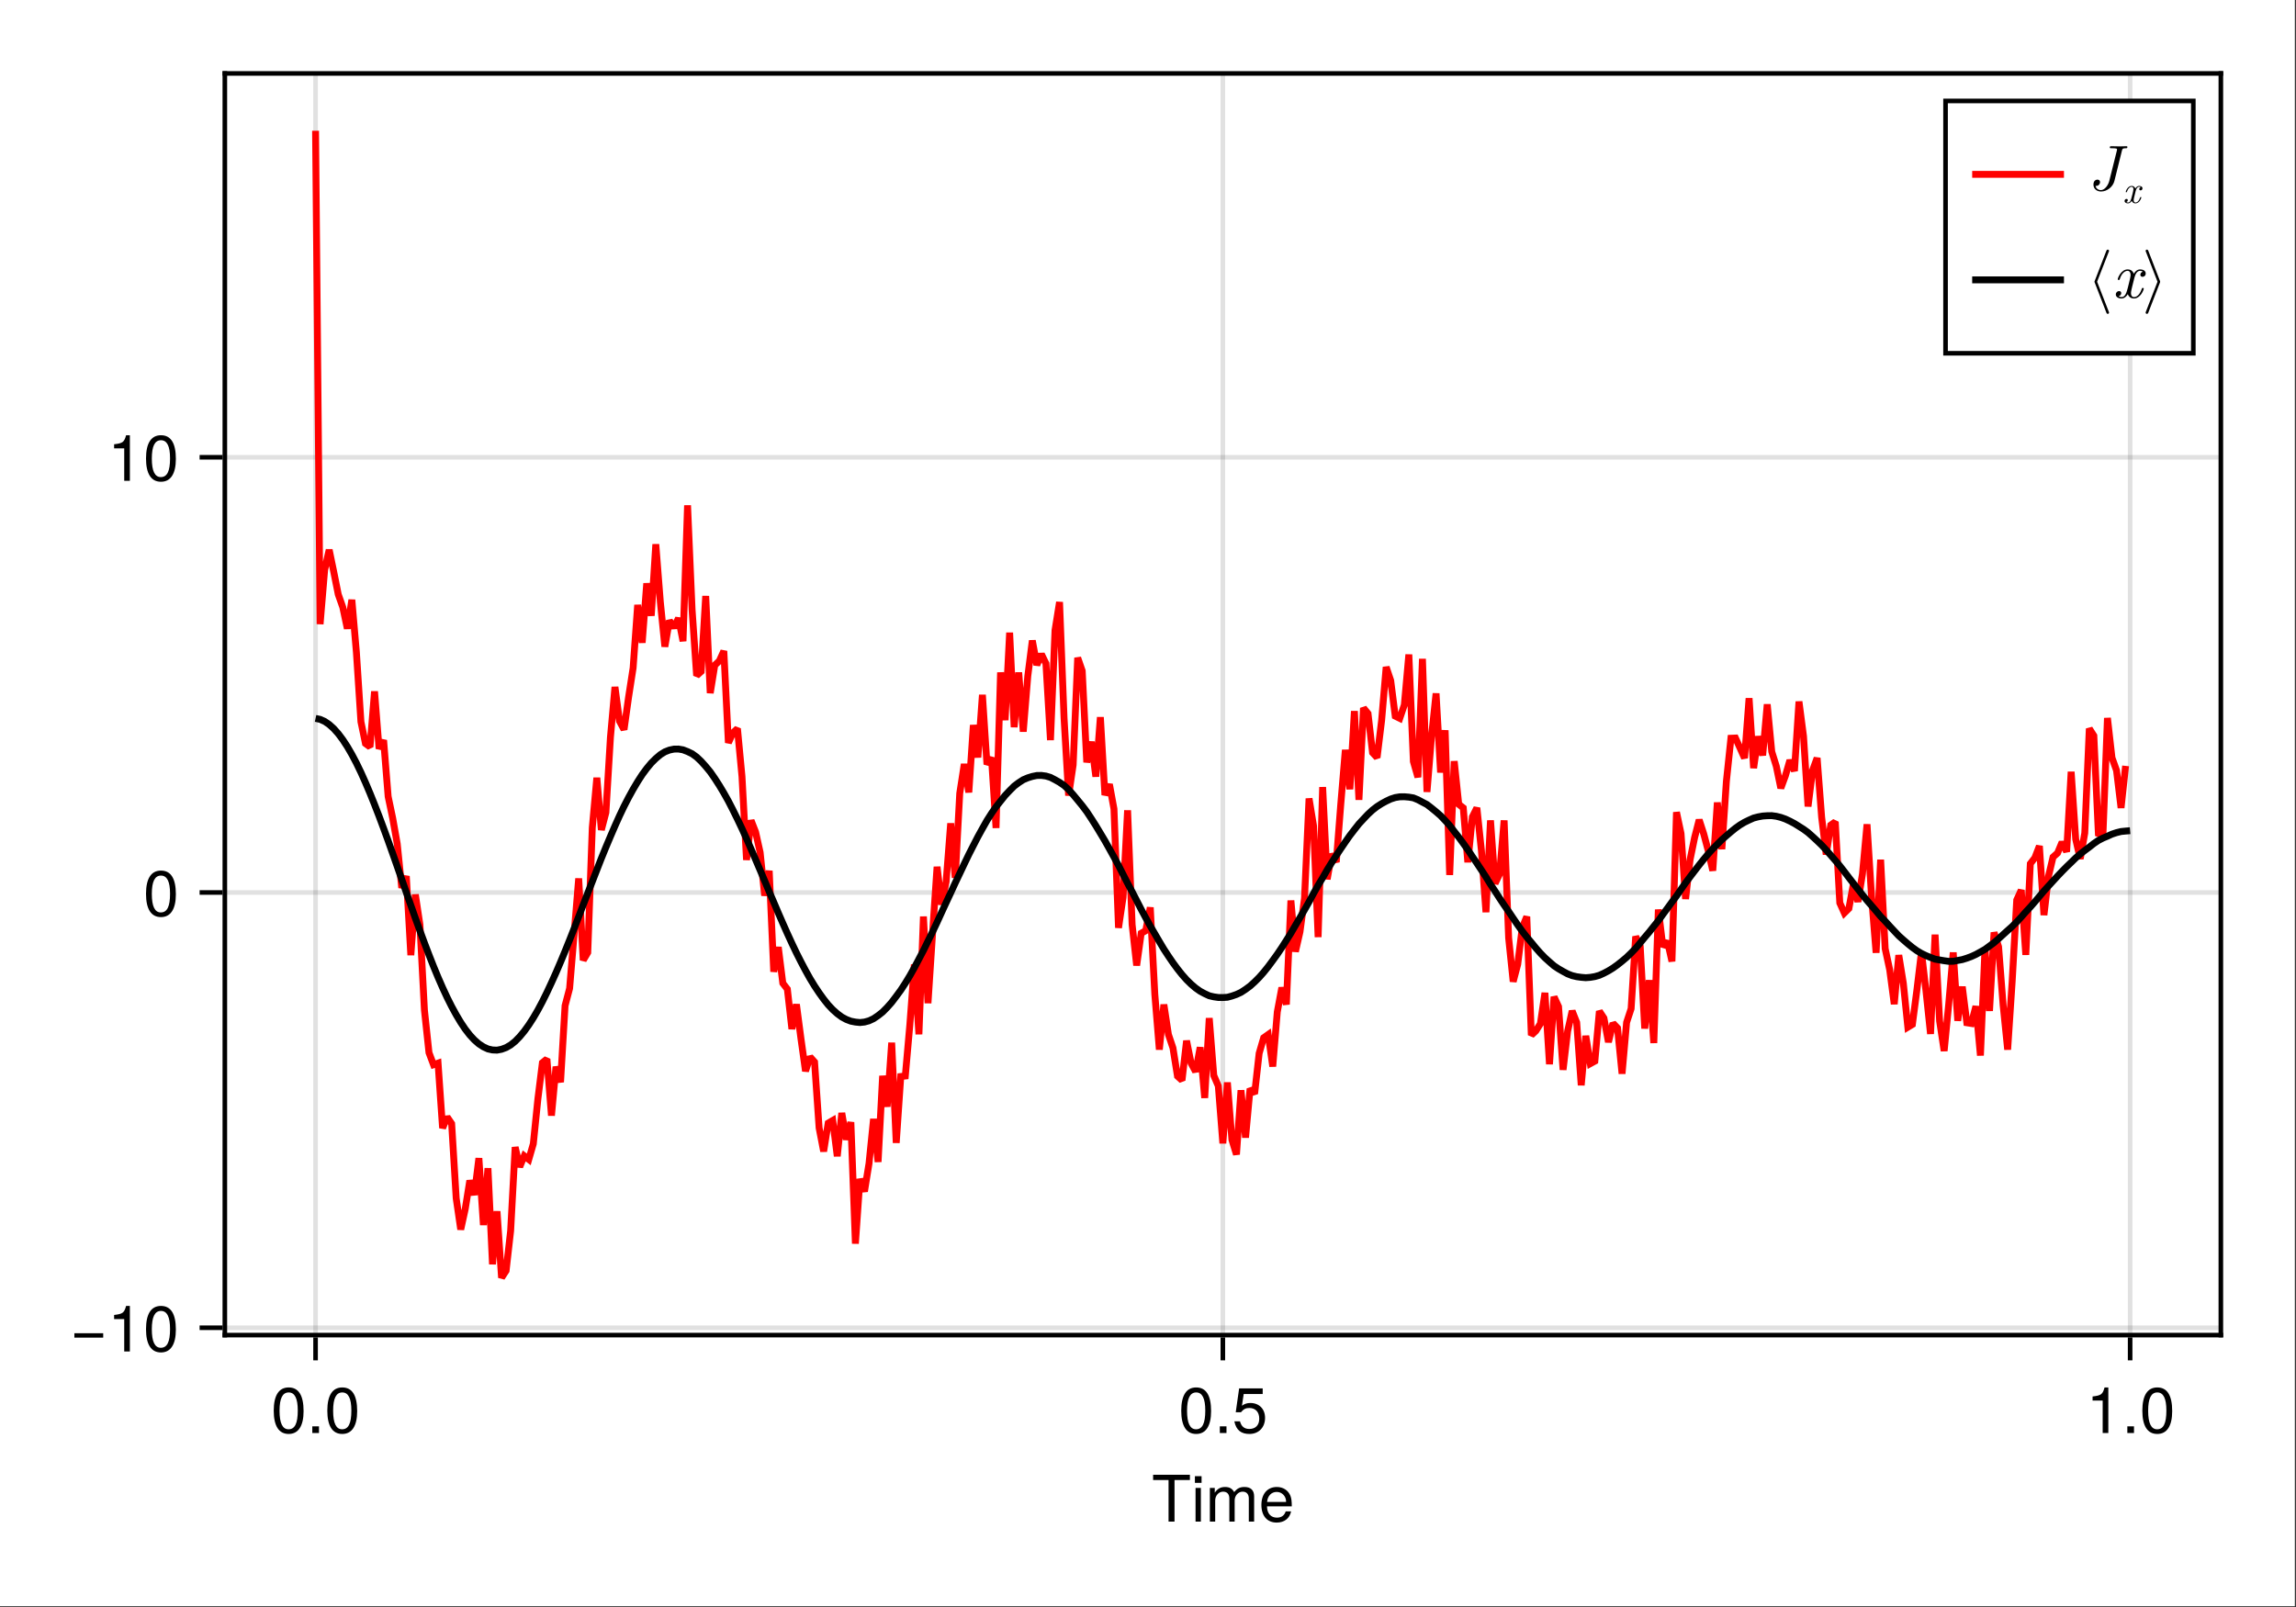 <?xml version="1.0" encoding="UTF-8"?>
<svg xmlns="http://www.w3.org/2000/svg" xmlns:xlink="http://www.w3.org/1999/xlink" width="667" height="467" viewBox="0 0 667 467">
<rect x="0" y="0" width="667" height="467" fill="#333333" stroke="none"/>
<defs>
<g>
<g id="glyph-0-0-d8d5d5e0">
<path d="M 11.078 -12.078 C 11.078 -12.078 6.609 -12.078 6.609 -12.078 C 6.609 -12.078 6.609 0 6.609 0 C 6.609 0 4.875 0 4.875 0 C 4.875 0 4.875 -12.078 4.875 -12.078 C 4.875 -12.078 0.391 -12.078 0.391 -12.078 C 0.391 -12.078 0.391 -13.609 0.391 -13.609 C 0.391 -13.609 11.078 -13.609 11.078 -13.609 C 11.078 -13.609 11.078 -12.078 11.078 -12.078 Z M 11.078 -12.078 "/>
</g>
<g id="glyph-1-0-d8d5d5e0">
<path d="M 2.859 0 C 2.859 0 1.312 0 1.312 0 C 1.312 0 1.312 -9.781 1.312 -9.781 C 1.312 -9.781 2.859 -9.781 2.859 -9.781 C 2.859 -9.781 2.859 0 2.859 0 Z M 3.062 -11.266 C 3.062 -11.266 1.125 -11.266 1.125 -11.266 C 1.125 -11.266 1.125 -13.203 1.125 -13.203 C 1.125 -13.203 3.062 -13.203 3.062 -13.203 C 3.062 -13.203 3.062 -11.266 3.062 -11.266 Z M 3.062 -11.266 "/>
</g>
<g id="glyph-1-1-d8d5d5e0">
<path d="M 14.188 0 C 14.188 0 12.641 0 12.641 0 C 12.641 0 12.641 -6.734 12.641 -6.734 C 12.641 -7.969 11.984 -8.703 10.844 -8.703 C 9.578 -8.703 8.531 -7.562 8.531 -6.141 C 8.531 -6.141 8.531 0 8.531 0 C 8.531 0 6.984 0 6.984 0 C 6.984 0 6.984 -6.734 6.984 -6.734 C 6.984 -7.984 6.328 -8.703 5.172 -8.703 C 3.906 -8.703 2.875 -7.562 2.875 -6.141 C 2.875 -6.141 2.875 0 2.875 0 C 2.875 0 1.328 0 1.328 0 C 1.328 0 1.328 -9.781 1.328 -9.781 C 1.328 -9.781 2.75 -9.781 2.75 -9.781 C 2.75 -9.781 2.75 -8.406 2.75 -8.406 C 3.578 -9.578 4.438 -10.062 5.75 -10.062 C 7.016 -10.062 7.812 -9.609 8.391 -8.578 C 9.297 -9.672 10.078 -10.062 11.391 -10.062 C 13.219 -10.062 14.188 -9.094 14.188 -7.344 C 14.188 -7.344 14.188 0 14.188 0 Z M 14.188 0 "/>
</g>
<g id="glyph-1-2-d8d5d5e0">
<path d="M 9.578 -4.438 C 9.578 -4.438 2.375 -4.438 2.375 -4.438 C 2.406 -2.203 3.625 -1.156 5.25 -1.156 C 6.5 -1.156 7.375 -1.688 7.812 -2.969 C 7.812 -2.969 9.375 -2.969 9.375 -2.969 C 8.984 -0.984 7.438 0.281 5.188 0.281 C 2.453 0.281 0.75 -1.625 0.75 -4.844 C 0.75 -8.047 2.5 -10.062 5.234 -10.062 C 7.062 -10.062 8.547 -9.094 9.188 -7.484 C 9.469 -6.766 9.578 -5.859 9.578 -4.438 Z M 7.922 -5.828 C 7.922 -7.359 6.734 -8.625 5.203 -8.625 C 3.641 -8.625 2.547 -7.453 2.406 -5.719 C 2.406 -5.719 7.891 -5.719 7.891 -5.719 C 7.922 -5.75 7.922 -5.828 7.922 -5.828 Z M 7.922 -5.828 "/>
</g>
<g id="glyph-2-0-d8d5d5e0">
<path d="M 9.469 -6.359 C 9.469 -2.016 7.938 0.281 5.141 0.281 C 2.297 0.281 0.797 -2.016 0.797 -6.484 C 0.797 -10.922 2.281 -13.234 5.141 -13.234 C 8.016 -13.234 9.469 -10.953 9.469 -6.359 Z M 7.781 -6.516 C 7.781 -10.062 6.906 -11.781 5.141 -11.781 C 3.359 -11.781 2.484 -10.078 2.484 -6.453 C 2.484 -2.844 3.359 -1.078 5.094 -1.078 C 6.922 -1.078 7.781 -2.766 7.781 -6.516 Z M 7.781 -6.516 "/>
</g>
<g id="glyph-3-0-d8d5d5e0">
<path d="M 3.562 0 C 3.562 0 1.625 0 1.625 0 C 1.625 0 1.625 -1.938 1.625 -1.938 C 1.625 -1.938 3.562 -1.938 3.562 -1.938 C 3.562 -1.938 3.562 0 3.562 0 Z M 3.562 0 "/>
</g>
<g id="glyph-4-0-d8d5d5e0">
<path d="M 9.469 -6.359 C 9.469 -2.016 7.938 0.281 5.141 0.281 C 2.297 0.281 0.797 -2.016 0.797 -6.484 C 0.797 -10.922 2.281 -13.234 5.141 -13.234 C 8.016 -13.234 9.469 -10.953 9.469 -6.359 Z M 7.781 -6.516 C 7.781 -10.062 6.906 -11.781 5.141 -11.781 C 3.359 -11.781 2.484 -10.078 2.484 -6.453 C 2.484 -2.844 3.359 -1.078 5.094 -1.078 C 6.922 -1.078 7.781 -2.766 7.781 -6.516 Z M 7.781 -6.516 "/>
</g>
<g id="glyph-4-1-d8d5d5e0">
<path d="M 3.562 0 C 3.562 0 1.625 0 1.625 0 C 1.625 0 1.625 -1.938 1.625 -1.938 C 1.625 -1.938 3.562 -1.938 3.562 -1.938 C 3.562 -1.938 3.562 0 3.562 0 Z M 3.562 0 "/>
</g>
<g id="glyph-4-2-d8d5d5e0">
<path d="M 9.578 -4.391 C 9.578 -1.594 7.719 0.281 5.047 0.281 C 2.688 0.281 1.188 -0.766 0.656 -3.391 C 0.656 -3.391 2.297 -3.391 2.297 -3.391 C 2.688 -1.906 3.562 -1.172 5 -1.172 C 6.797 -1.172 7.891 -2.266 7.891 -4.156 C 7.891 -6.125 6.781 -7.266 5 -7.266 C 3.984 -7.266 3.344 -6.953 2.578 -6.031 C 2.578 -6.031 1.062 -6.031 1.062 -6.031 C 1.062 -6.031 2.047 -12.953 2.047 -12.953 C 2.047 -12.953 8.891 -12.953 8.891 -12.953 C 8.891 -12.953 8.891 -11.328 8.891 -11.328 C 8.891 -11.328 3.375 -11.328 3.375 -11.328 C 3.375 -11.328 2.859 -7.922 2.859 -7.922 C 3.625 -8.484 4.375 -8.719 5.297 -8.719 C 7.844 -8.719 9.578 -7 9.578 -4.391 Z M 9.578 -4.391 "/>
</g>
<g id="glyph-4-3-d8d5d5e0">
<path d="M 6.484 0 C 6.484 0 4.844 0 4.844 0 C 4.844 0 4.844 -9.422 4.844 -9.422 C 4.844 -9.422 1.906 -9.422 1.906 -9.422 C 1.906 -9.422 1.906 -10.609 1.906 -10.609 C 4.438 -10.922 4.812 -11.203 5.391 -13.234 C 5.391 -13.234 6.484 -13.234 6.484 -13.234 C 6.484 -13.234 6.484 0 6.484 0 Z M 6.484 0 "/>
</g>
<g id="glyph-5-0-d8d5d5e0">
<path d="M 9.641 -4.031 C 9.641 -4.031 1.266 -4.031 1.266 -4.031 C 1.266 -4.031 1.266 -5.297 1.266 -5.297 C 1.266 -5.297 9.641 -5.297 9.641 -5.297 C 9.641 -5.297 9.641 -4.031 9.641 -4.031 Z M 9.641 -4.031 "/>
</g>
<g id="glyph-5-1-d8d5d5e0">
<path d="M 9.469 -6.359 C 9.469 -2.016 7.938 0.281 5.141 0.281 C 2.297 0.281 0.797 -2.016 0.797 -6.484 C 0.797 -10.922 2.281 -13.234 5.141 -13.234 C 8.016 -13.234 9.469 -10.953 9.469 -6.359 Z M 7.781 -6.516 C 7.781 -10.062 6.906 -11.781 5.141 -11.781 C 3.359 -11.781 2.484 -10.078 2.484 -6.453 C 2.484 -2.844 3.359 -1.078 5.094 -1.078 C 6.922 -1.078 7.781 -2.766 7.781 -6.516 Z M 7.781 -6.516 "/>
</g>
<g id="glyph-6-0-d8d5d5e0">
<path d="M 6.484 0 C 6.484 0 4.844 0 4.844 0 C 4.844 0 4.844 -9.422 4.844 -9.422 C 4.844 -9.422 1.906 -9.422 1.906 -9.422 C 1.906 -9.422 1.906 -10.609 1.906 -10.609 C 4.438 -10.922 4.812 -11.203 5.391 -13.234 C 5.391 -13.234 6.484 -13.234 6.484 -13.234 C 6.484 -13.234 6.484 0 6.484 0 Z M 6.484 0 "/>
</g>
<g id="glyph-7-0-d8d5d5e0">
<path d="M 9.469 -6.359 C 9.469 -2.016 7.938 0.281 5.141 0.281 C 2.297 0.281 0.797 -2.016 0.797 -6.484 C 0.797 -10.922 2.281 -13.234 5.141 -13.234 C 8.016 -13.234 9.469 -10.953 9.469 -6.359 Z M 7.781 -6.516 C 7.781 -10.062 6.906 -11.781 5.141 -11.781 C 3.359 -11.781 2.484 -10.078 2.484 -6.453 C 2.484 -2.844 3.359 -1.078 5.094 -1.078 C 6.922 -1.078 7.781 -2.766 7.781 -6.516 Z M 7.781 -6.516 "/>
</g>
<g id="glyph-8-0-d8d5d5e0">
<path d="M 11.609 -12.531 C 11.609 -12.703 11.5 -12.75 11.359 -12.75 C 10.734 -12.75 10.062 -12.703 9.422 -12.703 C 8.594 -12.703 7.719 -12.75 6.891 -12.75 C 6.719 -12.75 6.5 -12.75 6.5 -12.391 C 6.5 -12.172 6.672 -12.172 6.969 -12.172 L 7.188 -12.172 C 7.5 -12.172 7.719 -12.172 8.047 -12.141 C 8.453 -12.078 8.609 -12.062 8.609 -11.781 C 8.609 -11.703 8.609 -11.672 8.531 -11.406 L 6.359 -2.703 C 6.016 -1.312 4.953 0 3.922 0 C 3.156 0 2.5 -0.469 2.359 -1.234 C 2.391 -1.219 2.422 -1.219 2.562 -1.219 C 3.266 -1.219 3.672 -1.844 3.672 -2.312 C 3.672 -2.797 3.312 -3.047 2.906 -3.047 C 2.859 -3.047 1.75 -3.047 1.75 -1.609 C 1.75 -0.344 2.766 0.406 3.953 0.406 C 5.719 0.406 7.438 -0.984 7.844 -2.688 L 10.031 -11.5 C 10.156 -12.031 10.281 -12.172 11.125 -12.172 C 11.406 -12.172 11.609 -12.172 11.609 -12.531 Z M 11.609 -12.531 "/>
</g>
<g id="glyph-9-0-d8d5d5e0">
<path d="M 5.469 -1.609 C 5.469 -1.719 5.375 -1.719 5.297 -1.719 C 5.172 -1.719 5.156 -1.703 5.094 -1.531 C 4.797 -0.562 4.234 -0.125 3.766 -0.125 C 3.547 -0.125 3.234 -0.25 3.234 -0.844 C 3.234 -1.109 3.359 -1.594 3.453 -1.969 L 3.828 -3.5 C 3.984 -4.094 4.297 -4.703 4.812 -4.703 C 4.844 -4.703 5.125 -4.703 5.312 -4.547 C 4.859 -4.438 4.859 -4.016 4.859 -4.016 C 4.859 -3.859 4.969 -3.656 5.25 -3.656 C 5.453 -3.656 5.797 -3.812 5.797 -4.25 C 5.797 -4.812 5.156 -4.953 4.828 -4.953 C 4.219 -4.953 3.844 -4.406 3.734 -4.188 C 3.484 -4.859 2.938 -4.953 2.656 -4.953 C 1.531 -4.953 0.938 -3.484 0.938 -3.219 C 0.938 -3.109 1.047 -3.109 1.094 -3.109 C 1.25 -3.109 1.25 -3.125 1.297 -3.312 C 1.609 -4.266 2.188 -4.703 2.625 -4.703 C 2.953 -4.703 3.172 -4.453 3.172 -4 C 3.172 -3.734 3.031 -3.188 2.938 -2.766 L 2.672 -1.75 C 2.5 -1.016 2.266 -0.125 1.594 -0.125 C 1.562 -0.125 1.281 -0.125 1.094 -0.281 C 1.438 -0.375 1.531 -0.656 1.531 -0.812 C 1.531 -1.109 1.297 -1.172 1.156 -1.172 C 0.875 -1.172 0.594 -0.938 0.594 -0.578 C 0.594 -0.141 1.062 0.125 1.578 0.125 C 2.125 0.125 2.484 -0.297 2.672 -0.641 C 2.906 0 3.453 0.125 3.734 0.125 C 4.891 0.125 5.469 -1.375 5.469 -1.609 Z M 5.469 -1.609 "/>
</g>
<g id="glyph-10-0-d8d5d5e0">
<path d="M 6.281 4.297 C 6.281 4.234 6.281 4.203 6.25 4.156 L 2.812 -4.672 L 6.25 -13.5 C 6.281 -13.531 6.281 -13.578 6.281 -13.625 C 6.281 -13.844 6.109 -14 5.906 -14 C 5.75 -14 5.609 -13.906 5.547 -13.766 L 2.078 -4.797 C 2.047 -4.766 2.047 -4.719 2.047 -4.672 C 2.047 -4.609 2.047 -4.578 2.078 -4.531 L 5.547 4.422 C 5.609 4.578 5.75 4.672 5.906 4.672 C 6.109 4.672 6.281 4.5 6.281 4.297 Z M 6.281 4.297 "/>
</g>
<g id="glyph-11-0-d8d5d5e0">
<path d="M 9.109 -2.672 C 9.109 -2.859 8.969 -2.859 8.828 -2.859 C 8.609 -2.859 8.594 -2.844 8.5 -2.547 C 7.984 -0.938 7.062 -0.203 6.281 -0.203 C 5.906 -0.203 5.391 -0.422 5.391 -1.406 C 5.391 -1.844 5.609 -2.656 5.75 -3.281 L 6.391 -5.844 C 6.641 -6.812 7.156 -7.844 8.031 -7.844 C 8.078 -7.844 8.547 -7.844 8.844 -7.578 C 8.109 -7.391 8.109 -6.688 8.109 -6.688 C 8.109 -6.438 8.266 -6.094 8.75 -6.094 C 9.094 -6.094 9.672 -6.344 9.672 -7.078 C 9.672 -8.031 8.594 -8.25 8.047 -8.25 C 7.016 -8.25 6.406 -7.344 6.219 -6.984 C 5.812 -8.109 4.891 -8.25 4.422 -8.25 C 2.562 -8.25 1.547 -5.812 1.547 -5.375 C 1.547 -5.188 1.734 -5.188 1.828 -5.188 C 2.078 -5.188 2.078 -5.203 2.172 -5.516 C 2.672 -7.109 3.641 -7.844 4.391 -7.844 C 4.922 -7.844 5.281 -7.406 5.281 -6.672 C 5.281 -6.219 5.062 -5.297 4.891 -4.609 L 4.469 -2.906 C 4.156 -1.703 3.766 -0.203 2.656 -0.203 C 2.594 -0.203 2.141 -0.203 1.828 -0.469 C 2.391 -0.609 2.562 -1.078 2.562 -1.359 C 2.562 -1.844 2.172 -1.953 1.922 -1.953 C 1.453 -1.953 0.984 -1.562 0.984 -0.953 C 0.984 -0.219 1.781 0.203 2.625 0.203 C 3.531 0.203 4.141 -0.5 4.469 -1.062 C 4.844 0 5.75 0.203 6.234 0.203 C 8.156 0.203 9.109 -2.297 9.109 -2.672 Z M 9.109 -2.672 "/>
</g>
<g id="glyph-12-0-d8d5d5e0">
<path d="M 5.188 -4.797 L 1.719 -13.766 C 1.656 -13.906 1.516 -14 1.359 -14 C 1.156 -14 0.984 -13.844 0.984 -13.625 C 0.984 -13.578 0.984 -13.531 1.016 -13.5 L 4.438 -4.672 L 1.016 4.156 C 0.984 4.203 0.984 4.234 0.984 4.297 C 0.984 4.5 1.156 4.672 1.359 4.672 C 1.516 4.672 1.656 4.578 1.719 4.422 L 5.188 -4.531 C 5.203 -4.578 5.203 -4.609 5.203 -4.672 C 5.203 -4.719 5.203 -4.766 5.188 -4.797 Z M 5.188 -4.797 "/>
</g>
</g>
</defs>
<path fill-rule="nonzero" fill="rgb(100%, 100%, 100%)" fill-opacity="1" d="M 0 0 L 666.668 0 L 666.668 466.668 L 0 466.668 Z M 0 0 "/>
<path fill-rule="nonzero" fill="rgb(100%, 100%, 100%)" fill-opacity="1" d="M 65.332 388 L 645.332 388 L 645.332 21.332 L 65.332 21.332 Z M 65.332 388 "/>
<path fill="none" stroke-width="1" stroke-linecap="butt" stroke-linejoin="miter" stroke="rgb(0%, 0%, 0%)" stroke-opacity="0.12" stroke-miterlimit="1.155" d="M 68.771 291 L 68.771 15.999 " transform="matrix(1.333, 0, 0, 1.333, 0, 0)"/>
<path fill="none" stroke-width="1" stroke-linecap="butt" stroke-linejoin="miter" stroke="rgb(0%, 0%, 0%)" stroke-opacity="0.12" stroke-miterlimit="1.155" d="M 266.499 291 L 266.499 15.999 " transform="matrix(1.333, 0, 0, 1.333, 0, 0)"/>
<path fill="none" stroke-width="1" stroke-linecap="butt" stroke-linejoin="miter" stroke="rgb(0%, 0%, 0%)" stroke-opacity="0.12" stroke-miterlimit="1.155" d="M 464.227 291 L 464.227 15.999 " transform="matrix(1.333, 0, 0, 1.333, 0, 0)"/>
<path fill="none" stroke-width="1" stroke-linecap="butt" stroke-linejoin="miter" stroke="rgb(0%, 0%, 0%)" stroke-opacity="0.12" stroke-miterlimit="1.155" d="M 48.999 289.395 L 483.999 289.395 " transform="matrix(1.333, 0, 0, 1.333, 0, 0)"/>
<path fill="none" stroke-width="1" stroke-linecap="butt" stroke-linejoin="miter" stroke="rgb(0%, 0%, 0%)" stroke-opacity="0.12" stroke-miterlimit="1.155" d="M 48.999 194.528 L 483.999 194.528 " transform="matrix(1.333, 0, 0, 1.333, 0, 0)"/>
<path fill="none" stroke-width="1" stroke-linecap="butt" stroke-linejoin="miter" stroke="rgb(0%, 0%, 0%)" stroke-opacity="0.12" stroke-miterlimit="1.155" d="M 48.999 99.665 L 483.999 99.665 " transform="matrix(1.333, 0, 0, 1.333, 0, 0)"/>
<g fill="rgb(0%, 0%, 0%)" fill-opacity="1">
<use xlink:href="#glyph-0-0-d8d5d5e0" x="334.595" y="442.091"/>
</g>
<g fill="rgb(0%, 0%, 0%)" fill-opacity="1">
<use xlink:href="#glyph-1-0-d8d5d5e0" x="346" y="442.091"/>
</g>
<g fill="rgb(0%, 0%, 0%)" fill-opacity="1">
<use xlink:href="#glyph-1-1-d8d5d5e0" x="350.144" y="442.091"/>
</g>
<g fill="rgb(0%, 0%, 0%)" fill-opacity="1">
<use xlink:href="#glyph-1-2-d8d5d5e0" x="365.693" y="442.091"/>
</g>
<g fill="rgb(0%, 0%, 0%)" fill-opacity="1">
<use xlink:href="#glyph-2-0-d8d5d5e0" x="78.724" y="416.344"/>
</g>
<g fill="rgb(0%, 0%, 0%)" fill-opacity="1">
<use xlink:href="#glyph-3-0-d8d5d5e0" x="89.102" y="416.344"/>
</g>
<g fill="rgb(0%, 0%, 0%)" fill-opacity="1">
<use xlink:href="#glyph-2-0-d8d5d5e0" x="94.292" y="416.344"/>
</g>
<g fill="rgb(0%, 0%, 0%)" fill-opacity="1">
<use xlink:href="#glyph-4-0-d8d5d5e0" x="342.36" y="416.344"/>
</g>
<g fill="rgb(0%, 0%, 0%)" fill-opacity="1">
<use xlink:href="#glyph-4-1-d8d5d5e0" x="352.739" y="416.344"/>
</g>
<g fill="rgb(0%, 0%, 0%)" fill-opacity="1">
<use xlink:href="#glyph-4-2-d8d5d5e0" x="357.928" y="416.344"/>
</g>
<g fill="rgb(0%, 0%, 0%)" fill-opacity="1">
<use xlink:href="#glyph-4-3-d8d5d5e0" x="605.996" y="416.344"/>
</g>
<g fill="rgb(0%, 0%, 0%)" fill-opacity="1">
<use xlink:href="#glyph-4-1-d8d5d5e0" x="616.375" y="416.344"/>
</g>
<g fill="rgb(0%, 0%, 0%)" fill-opacity="1">
<use xlink:href="#glyph-4-0-d8d5d5e0" x="621.564" y="416.344"/>
</g>
<g fill="rgb(0%, 0%, 0%)" fill-opacity="1">
<use xlink:href="#glyph-5-0-d8d5d5e0" x="20.341" y="392.662"/>
</g>
<g fill="rgb(0%, 0%, 0%)" fill-opacity="1">
<use xlink:href="#glyph-6-0-d8d5d5e0" x="31.243" y="392.662"/>
</g>
<g fill="rgb(0%, 0%, 0%)" fill-opacity="1">
<use xlink:href="#glyph-5-1-d8d5d5e0" x="41.621" y="392.662"/>
</g>
<g fill="rgb(0%, 0%, 0%)" fill-opacity="1">
<use xlink:href="#glyph-7-0-d8d5d5e0" x="41.621" y="266.176"/>
</g>
<g fill="rgb(0%, 0%, 0%)" fill-opacity="1">
<use xlink:href="#glyph-6-0-d8d5d5e0" x="31.243" y="139.69"/>
</g>
<g fill="rgb(0%, 0%, 0%)" fill-opacity="1">
<use xlink:href="#glyph-5-1-d8d5d5e0" x="41.621" y="139.69"/>
</g>
<path fill="none" stroke-width="1.5" stroke-linecap="butt" stroke-linejoin="miter" stroke="rgb(100%, 0%, 0%)" stroke-opacity="1" stroke-miterlimit="2" d="M 68.771 28.5 L 69.762 136.04 L 70.749 124.228 L 71.739 119.833 L 72.727 124.605 L 73.717 129.554 L 74.704 132.352 L 75.694 137.013 L 76.682 130.729 L 77.672 142.195 L 78.659 157.31 L 79.646 162.062 L 80.637 162.791 L 81.624 150.691 L 82.614 163.189 L 83.602 161.335 L 84.592 173.616 L 85.579 178.324 L 86.569 183.899 L 87.557 193.512 L 88.547 190.963 L 89.534 208.189 L 90.521 194.974 L 91.512 201.539 L 92.499 220.175 L 93.489 229.433 L 94.477 232.066 L 95.467 231.721 L 96.454 245.88 L 97.444 243.46 L 98.432 244.916 L 99.422 261.19 L 100.409 267.981 L 101.396 263.473 L 102.387 257.309 L 103.374 260.438 L 104.364 252.434 L 105.352 267.009 L 106.342 254.619 L 107.329 275.563 L 108.319 264.006 L 109.307 278.499 L 110.297 276.964 L 111.284 268.28 L 112.271 250.028 L 113.262 254.326 L 114.249 251.933 L 115.239 252.706 L 116.227 249.302 L 117.217 239.587 L 118.204 231.636 L 119.194 230.824 L 120.182 243.161 L 121.172 232.5 L 122.159 235.869 L 123.146 219.202 L 124.137 215.429 L 125.124 203.528 L 126.114 191.455 L 127.102 209.294 L 128.092 207.615 L 129.079 180.398 L 130.069 169.515 L 131.057 180.891 L 132.047 177.097 L 133.034 160.717 L 134.021 149.73 L 135.012 157.175 L 135.999 159.021 L 136.989 151.948 L 137.977 145.582 L 138.967 131.848 L 139.954 140.098 L 140.944 127.146 L 141.932 134.212 L 142.922 118.626 L 143.909 131.191 L 144.896 140.944 L 145.887 135.27 L 146.874 136.793 L 147.864 134.742 L 148.852 139.758 L 149.842 110.142 L 150.829 132.888 L 151.819 147.249 L 152.807 146.361 L 153.797 129.902 L 154.784 151.066 L 155.771 144.99 L 156.762 144.062 L 157.749 141.894 L 158.739 161.9 L 159.727 159.735 L 160.717 158.807 L 161.704 169.242 L 162.694 187.436 L 163.682 178.816 L 164.672 181.348 L 165.659 185.789 L 166.646 195.211 L 167.637 189.797 L 168.624 211.802 L 169.614 206.429 L 170.602 214.301 L 171.592 215.587 L 172.579 224.282 L 173.569 218.903 L 174.557 226.395 L 175.547 233.467 L 176.534 230.361 L 177.521 231.469 L 178.512 245.83 L 179.499 250.96 L 180.489 244.796 L 181.477 244.219 L 182.467 252.012 L 183.454 242.587 L 184.444 248.388 L 185.432 244.597 L 186.422 271.069 L 187.409 256.972 L 188.396 259.693 L 189.387 253.591 L 190.374 243.882 L 191.364 253.254 L 192.352 234.492 L 193.342 241.213 L 194.329 227.265 L 195.319 249.108 L 196.307 234.636 L 197.297 234.527 L 198.284 223.38 L 199.271 210.231 L 200.262 225.437 L 201.249 199.764 L 202.239 218.657 L 203.227 203.546 L 204.217 188.924 L 205.204 197.177 L 206.194 192.185 L 207.182 179.449 L 208.172 191.323 L 209.159 172.931 L 210.146 166.538 L 211.137 172.708 L 212.124 158.033 L 213.114 165.091 L 214.102 151.447 L 215.092 166.608 L 216.079 165.123 L 217.069 180.469 L 218.057 146.558 L 219.047 156.967 L 220.034 137.886 L 221.021 158.499 L 222.012 146.566 L 222.999 159.472 L 223.989 147.375 L 224.977 139.611 L 225.967 144.946 L 226.954 142.573 L 227.944 144.624 L 228.932 161.312 L 229.922 137.388 L 230.909 131.224 L 231.896 156.548 L 232.887 173.402 L 233.874 166.72 L 234.864 143.364 L 235.852 146.221 L 236.842 166.163 L 237.829 161.672 L 238.819 169.277 L 239.807 156.313 L 240.797 173.291 L 241.784 170.944 L 242.771 176.312 L 243.762 202.23 L 244.749 195.612 L 245.739 176.616 L 246.727 201.524 L 247.717 210.434 L 248.704 203.411 L 249.694 202.852 L 250.682 197.78 L 251.672 216.706 L 252.659 228.773 L 253.646 218.953 L 254.637 225.463 L 255.624 228.404 L 256.614 234.565 L 257.602 235.462 L 258.592 226.834 L 259.579 231.724 L 260.569 233.584 L 261.557 228.27 L 262.547 239.309 L 263.534 221.903 L 264.521 234.401 L 265.512 236.713 L 266.499 249.208 L 267.489 235.925 L 268.477 248.429 L 269.467 251.634 L 270.454 237.636 L 271.444 247.954 L 272.432 237.299 L 273.422 238.389 L 274.409 229.591 L 275.396 226.192 L 276.387 225.489 L 277.374 232.456 L 278.364 220.55 L 279.352 215.262 L 280.342 218.936 L 281.329 196.269 L 282.319 207.413 L 283.307 203.101 L 284.297 195.782 L 285.284 174.035 L 286.271 180.038 L 287.262 204.252 L 288.249 171.551 L 289.239 191.637 L 290.227 186.138 L 291.217 187.896 L 292.204 175.239 L 293.194 163.447 L 294.182 172.02 L 295.172 154.983 L 296.159 174.337 L 297.146 154.315 L 298.137 155.52 L 299.124 164.051 L 300.114 165.12 L 301.102 157.002 L 302.092 145.386 L 303.079 148.315 L 304.069 156.085 L 305.057 156.571 L 306.047 153.653 L 307.034 142.652 L 308.021 165.961 L 309.012 169.409 L 309.999 143.604 L 310.989 172.608 L 311.977 160.512 L 312.967 151.134 L 313.954 168.378 L 314.944 159.17 L 315.932 190.711 L 316.922 165.905 L 317.909 175.31 L 318.896 176.086 L 319.887 187.939 L 320.874 178.049 L 321.864 176.083 L 322.852 185.405 L 323.842 198.823 L 324.829 178.808 L 325.819 192.583 L 326.807 190.509 L 327.797 178.816 L 328.784 204.434 L 329.771 213.955 L 330.762 210.19 L 331.749 202.178 L 332.739 199.784 L 333.727 225.615 L 334.717 224.698 L 335.704 223.119 L 336.694 216.398 L 337.682 231.958 L 338.672 217.26 L 339.659 219.401 L 340.646 233.177 L 341.637 224.777 L 342.624 220.345 L 343.614 222.861 L 344.602 236.546 L 345.592 225.773 L 346.579 231.829 L 347.569 231.287 L 348.557 220.4 L 349.547 221.906 L 350.534 227.133 L 351.521 223.031 L 352.512 224.071 L 353.499 234.029 L 354.489 222.853 L 355.477 219.844 L 356.467 204.114 L 357.454 206.241 L 358.444 224.186 L 359.432 213.642 L 360.422 227.338 L 361.409 198.24 L 362.396 206.332 L 363.387 205.148 L 364.374 209.552 L 365.364 177.021 L 366.352 181.67 L 367.342 195.94 L 368.329 187.356 L 369.319 182.52 L 370.307 178.693 L 371.297 181.74 L 372.284 185.435 L 373.271 189.771 L 374.262 174.908 L 375.249 185.083 L 376.239 170.282 L 377.227 160.907 L 378.217 160.863 L 379.204 163.02 L 380.194 165.24 L 381.182 152.177 L 382.172 167.42 L 383.159 160.512 L 384.146 164.646 L 385.137 153.516 L 386.124 163.825 L 387.114 167.013 L 388.102 171.791 L 389.092 169.102 L 390.079 165.706 L 391.069 168.047 L 392.057 152.906 L 393.047 160.482 L 394.034 175.775 L 395.021 167.924 L 396.012 165.205 L 396.999 178.137 L 397.989 186.246 L 398.977 179.845 L 399.967 179.139 L 400.954 196.802 L 401.944 199.002 L 402.932 198.021 L 403.922 192.65 L 404.909 196.547 L 405.896 190.462 L 406.887 179.663 L 407.874 195.445 L 408.864 207.671 L 409.852 187.38 L 410.842 206.766 L 411.829 211.374 L 412.819 218.865 L 413.807 208.187 L 414.797 214.283 L 415.784 223.887 L 416.771 223.292 L 417.762 215.716 L 418.749 207.489 L 419.739 216.006 L 420.727 225.354 L 421.717 203.713 L 422.704 222.53 L 423.694 229.069 L 424.682 218.965 L 425.672 207.598 L 426.659 222.489 L 427.646 215.051 L 428.637 222.923 L 429.624 223.078 L 430.614 219.319 L 431.602 230.065 L 432.592 206.748 L 433.579 220.339 L 434.569 203.235 L 435.557 206.361 L 436.547 219.053 L 437.534 228.779 L 438.521 213.882 L 439.512 196.166 L 440.499 194.004 L 441.489 208.122 L 442.477 188.247 L 443.467 186.964 L 444.454 184.397 L 445.444 199.453 L 446.432 191.019 L 447.422 186.809 L 448.409 185.933 L 449.396 183.554 L 450.387 185.646 L 451.374 168.211 L 452.364 182.886 L 453.352 187.184 L 454.342 181.57 L 455.329 158.804 L 456.319 160.356 L 457.307 181.69 L 458.297 182.074 L 459.284 156.492 L 460.271 165.161 L 461.262 167.924 L 462.249 176.092 L 463.239 166.934 " transform="matrix(1.333, 0, 0, 1.333, 0, 0)"/>
<path fill="none" stroke-width="1.5" stroke-linecap="butt" stroke-linejoin="miter" stroke="rgb(0%, 0%, 0%)" stroke-opacity="1" stroke-miterlimit="2" d="M 68.771 156.583 L 69.762 156.794 L 70.749 157.236 L 71.739 157.907 L 72.727 158.801 L 73.717 159.908 L 74.704 161.224 L 75.694 162.735 L 76.682 164.44 L 77.672 166.315 L 78.659 168.357 L 79.646 170.558 L 80.637 172.896 L 81.624 175.351 L 82.614 177.902 L 83.602 180.548 L 84.592 183.258 L 85.579 186.032 L 86.569 188.845 L 87.557 191.678 L 88.547 194.514 L 89.534 197.332 L 90.521 200.127 L 91.512 202.854 L 92.499 205.521 L 93.489 208.116 L 94.477 210.624 L 95.467 213.015 L 96.454 215.273 L 97.444 217.406 L 98.432 219.381 L 99.422 221.188 L 100.409 222.841 L 101.396 224.32 L 102.387 225.595 L 103.374 226.661 L 104.364 227.528 L 105.352 228.173 L 106.342 228.63 L 107.329 228.85 L 108.319 228.891 L 109.307 228.7 L 110.297 228.334 L 111.284 227.763 L 112.271 226.972 L 113.262 225.955 L 114.249 224.769 L 115.239 223.397 L 116.227 221.859 L 117.217 220.166 L 118.204 218.312 L 119.194 216.311 L 120.182 214.195 L 121.172 212.001 L 122.159 209.701 L 123.146 207.328 L 124.137 204.873 L 125.124 202.365 L 126.114 199.808 L 127.102 197.215 L 128.092 194.669 L 129.079 192.149 L 130.069 189.604 L 131.057 187.078 L 132.047 184.655 L 133.034 182.312 L 134.021 180.023 L 135.012 177.817 L 135.999 175.749 L 136.989 173.83 L 137.977 172.031 L 138.967 170.37 L 139.954 168.838 L 140.944 167.496 L 141.932 166.307 L 142.922 165.322 L 143.909 164.484 L 144.896 163.872 L 145.887 163.485 L 146.874 163.277 L 147.864 163.263 L 148.852 163.433 L 149.842 163.811 L 150.829 164.285 L 151.819 165 L 152.807 165.938 L 153.797 167.039 L 154.784 168.234 L 155.771 169.652 L 156.762 171.19 L 157.749 172.84 L 158.739 174.604 L 159.727 176.531 L 160.717 178.535 L 161.704 180.612 L 162.694 182.792 L 163.682 185.065 L 164.672 187.351 L 165.659 189.659 L 166.646 191.991 L 167.637 194.341 L 168.624 196.641 L 169.614 198.973 L 170.602 201.237 L 171.592 203.461 L 172.579 205.608 L 173.569 207.688 L 174.557 209.64 L 175.547 211.515 L 176.534 213.287 L 177.521 214.907 L 178.512 216.393 L 179.499 217.764 L 180.489 219.006 L 181.477 220.055 L 182.467 220.937 L 183.454 221.669 L 184.444 222.202 L 185.432 222.577 L 186.422 222.771 L 187.409 222.87 L 188.396 222.765 L 189.387 222.495 L 190.374 222.032 L 191.364 221.361 L 192.352 220.582 L 193.342 219.583 L 194.329 218.464 L 195.319 217.163 L 196.307 215.818 L 197.297 214.301 L 198.284 212.678 L 199.271 210.917 L 200.262 209.033 L 201.249 207.155 L 202.239 205.122 L 203.227 203.124 L 204.217 201.029 L 205.204 198.864 L 206.194 196.726 L 207.182 194.607 L 208.172 192.454 L 209.159 190.383 L 210.146 188.297 L 211.137 186.24 L 212.124 184.298 L 213.114 182.376 L 214.102 180.583 L 215.092 178.834 L 216.079 177.287 L 217.069 175.854 L 218.057 174.609 L 219.047 173.373 L 220.034 172.324 L 221.021 171.34 L 222.012 170.593 L 222.999 169.954 L 223.989 169.535 L 224.977 169.23 L 225.967 169.028 L 226.954 169.011 L 227.944 169.146 L 228.932 169.441 L 229.922 169.957 L 230.909 170.514 L 231.896 171.19 L 232.887 172.099 L 233.874 173.206 L 234.864 174.396 L 235.852 175.603 L 236.842 176.915 L 237.829 178.409 L 238.819 179.962 L 239.807 181.603 L 240.797 183.258 L 241.784 185.021 L 242.771 186.8 L 243.762 188.637 L 244.749 190.582 L 245.739 192.521 L 246.727 194.358 L 247.717 196.283 L 248.704 198.211 L 249.694 200.048 L 250.682 201.835 L 251.672 203.528 L 252.659 205.219 L 253.646 206.877 L 254.637 208.389 L 255.624 209.836 L 256.614 211.178 L 257.602 212.42 L 258.592 213.539 L 259.579 214.506 L 260.569 215.355 L 261.557 216.05 L 262.547 216.58 L 263.534 217.04 L 264.521 217.269 L 265.512 217.412 L 266.499 217.427 L 267.489 217.362 L 268.477 217.096 L 269.467 216.75 L 270.454 216.293 L 271.444 215.646 L 272.432 214.922 L 273.422 214.025 L 274.409 213.041 L 275.396 211.922 L 276.387 210.686 L 277.374 209.353 L 278.364 207.984 L 279.352 206.52 L 280.342 204.97 L 281.329 203.394 L 282.319 201.691 L 283.307 200.019 L 284.297 198.305 L 285.284 196.564 L 286.271 194.725 L 287.262 192.961 L 288.249 191.326 L 289.239 189.592 L 290.227 187.998 L 291.217 186.457 L 292.204 184.975 L 293.194 183.519 L 294.182 182.106 L 295.172 180.826 L 296.159 179.572 L 297.146 178.512 L 298.137 177.466 L 299.124 176.555 L 300.114 175.793 L 301.102 175.16 L 302.092 174.621 L 303.079 174.155 L 304.069 173.836 L 305.057 173.675 L 306.047 173.66 L 307.034 173.742 L 308.021 173.906 L 309.012 174.311 L 309.999 174.838 L 310.989 175.356 L 311.977 176.124 L 312.967 176.93 L 313.954 177.791 L 314.944 178.834 L 315.932 179.915 L 316.922 181.222 L 317.909 182.467 L 318.896 183.812 L 319.887 185.209 L 320.874 186.694 L 321.864 188.145 L 322.852 189.636 L 323.842 191.153 L 324.829 192.75 L 325.819 194.235 L 326.807 195.771 L 327.797 197.256 L 328.784 198.668 L 329.771 200.142 L 330.762 201.592 L 331.749 202.972 L 332.739 204.246 L 333.727 205.418 L 334.717 206.628 L 335.704 207.747 L 336.694 208.764 L 337.682 209.651 L 338.672 210.51 L 339.659 211.166 L 340.646 211.734 L 341.637 212.268 L 342.624 212.648 L 343.614 212.88 L 344.602 213.018 L 345.592 213.1 L 346.579 213.023 L 347.569 212.856 L 348.557 212.572 L 349.547 212.124 L 350.534 211.603 L 351.521 210.996 L 352.512 210.287 L 353.499 209.502 L 354.489 208.667 L 355.477 207.718 L 356.467 206.684 L 357.454 205.515 L 358.444 204.302 L 359.432 203.142 L 360.422 201.891 L 361.409 200.681 L 362.396 199.304 L 363.387 197.965 L 364.374 196.608 L 365.364 195.29 L 366.352 193.831 L 367.342 192.422 L 368.329 191.106 L 369.319 189.809 L 370.307 188.531 L 371.297 187.292 L 372.284 186.114 L 373.271 185.019 L 374.262 184.011 L 375.249 183.018 L 376.239 182.156 L 377.227 181.31 L 378.217 180.507 L 379.204 179.804 L 380.194 179.215 L 381.182 178.737 L 382.172 178.298 L 383.159 178.043 L 384.146 177.864 L 385.137 177.794 L 386.124 177.779 L 387.114 177.917 L 388.102 178.16 L 389.092 178.512 L 390.079 178.972 L 391.069 179.493 L 392.057 180.111 L 393.047 180.738 L 394.034 181.459 L 395.021 182.335 L 396.012 183.252 L 396.999 184.198 L 397.989 185.265 L 398.977 186.398 L 399.967 187.541 L 400.954 188.713 L 401.944 189.984 L 402.932 191.279 L 403.922 192.551 L 404.909 193.802 L 405.896 195.056 L 406.887 196.266 L 407.874 197.408 L 408.864 198.565 L 409.852 199.752 L 410.842 200.777 L 411.829 201.867 L 412.819 202.928 L 413.807 203.971 L 414.797 204.855 L 415.784 205.708 L 416.771 206.508 L 417.762 207.223 L 418.749 207.809 L 419.739 208.286 L 420.727 208.69 L 421.717 209.06 L 422.704 209.232 L 423.694 209.399 L 424.682 209.537 L 425.672 209.517 L 426.659 209.338 L 427.646 209.156 L 428.637 208.846 L 429.624 208.482 L 430.614 208.031 L 431.602 207.483 L 432.592 206.924 L 433.579 206.2 L 434.569 205.465 L 435.557 204.604 L 436.547 203.698 L 437.534 202.811 L 438.521 201.932 L 439.512 200.938 L 440.499 199.875 L 441.489 198.75 L 442.477 197.692 L 443.467 196.556 L 444.454 195.384 L 445.444 194.203 L 446.432 193.116 L 447.422 192.029 L 448.409 190.957 L 449.396 189.917 L 450.387 188.915 L 451.374 187.969 L 452.364 186.999 L 453.352 186.141 L 454.342 185.367 L 455.329 184.635 L 456.319 183.853 L 457.307 183.182 L 458.297 182.672 L 459.284 182.256 L 460.271 181.808 L 461.262 181.482 L 462.249 181.239 L 463.239 181.14 L 464.227 181.058 " transform="matrix(1.333, 0, 0, 1.333, 0, 0)"/>
<path fill-rule="nonzero" fill="rgb(100%, 100%, 100%)" fill-opacity="1" stroke-width="1" stroke-linecap="butt" stroke-linejoin="miter" stroke="rgb(0%, 0%, 0%)" stroke-opacity="1" stroke-miterlimit="2" d="M 423.999 77.001 L 477.999 77.001 L 477.999 22.002 L 423.999 22.002 Z M 423.999 77.001 " transform="matrix(1.333, 0, 0, 1.333, 0, 0)"/>
<path fill="none" stroke-width="1" stroke-linecap="butt" stroke-linejoin="miter" stroke="rgb(0%, 0%, 0%)" stroke-opacity="1" stroke-miterlimit="1.155" d="M 68.771 291.501 L 68.771 296.499 " transform="matrix(1.333, 0, 0, 1.333, 0, 0)"/>
<path fill="none" stroke-width="1" stroke-linecap="butt" stroke-linejoin="miter" stroke="rgb(0%, 0%, 0%)" stroke-opacity="1" stroke-miterlimit="1.155" d="M 266.499 291.501 L 266.499 296.499 " transform="matrix(1.333, 0, 0, 1.333, 0, 0)"/>
<path fill="none" stroke-width="1" stroke-linecap="butt" stroke-linejoin="miter" stroke="rgb(0%, 0%, 0%)" stroke-opacity="1" stroke-miterlimit="1.155" d="M 464.227 291.501 L 464.227 296.499 " transform="matrix(1.333, 0, 0, 1.333, 0, 0)"/>
<path fill="none" stroke-width="1" stroke-linecap="butt" stroke-linejoin="miter" stroke="rgb(0%, 0%, 0%)" stroke-opacity="1" stroke-miterlimit="1.155" d="M 48.501 289.395 L 43.5 289.395 " transform="matrix(1.333, 0, 0, 1.333, 0, 0)"/>
<path fill="none" stroke-width="1" stroke-linecap="butt" stroke-linejoin="miter" stroke="rgb(0%, 0%, 0%)" stroke-opacity="1" stroke-miterlimit="1.155" d="M 48.501 194.528 L 43.5 194.528 " transform="matrix(1.333, 0, 0, 1.333, 0, 0)"/>
<path fill="none" stroke-width="1" stroke-linecap="butt" stroke-linejoin="miter" stroke="rgb(0%, 0%, 0%)" stroke-opacity="1" stroke-miterlimit="1.155" d="M 48.501 99.665 L 43.5 99.665 " transform="matrix(1.333, 0, 0, 1.333, 0, 0)"/>
<path fill="none" stroke-width="1.5" stroke-linecap="butt" stroke-linejoin="miter" stroke="rgb(100%, 0%, 0%)" stroke-opacity="1" stroke-miterlimit="2" d="M 429.806 38.001 L 449.807 38.001 " transform="matrix(1.333, 0, 0, 1.333, 0, 0)"/>
<path fill="none" stroke-width="1.5" stroke-linecap="butt" stroke-linejoin="miter" stroke="rgb(0%, 0%, 0%)" stroke-opacity="1" stroke-miterlimit="2" d="M 429.806 60.999 L 449.807 60.999 " transform="matrix(1.333, 0, 0, 1.333, 0, 0)"/>
<g fill="rgb(0%, 0%, 0%)" fill-opacity="1">
<use xlink:href="#glyph-8-0-d8d5d5e0" x="606.408" y="55.236"/>
</g>
<g fill="rgb(0%, 0%, 0%)" fill-opacity="1">
<use xlink:href="#glyph-9-0-d8d5d5e0" x="616.604" y="58.97"/>
</g>
<g fill="rgb(0%, 0%, 0%)" fill-opacity="1">
<use xlink:href="#glyph-10-0-d8d5d5e0" x="606.408" y="86.523"/>
</g>
<g fill="rgb(0%, 0%, 0%)" fill-opacity="1">
<use xlink:href="#glyph-11-0-d8d5d5e0" x="613.669" y="86.523"/>
</g>
<g fill="rgb(0%, 0%, 0%)" fill-opacity="1">
<use xlink:href="#glyph-12-0-d8d5d5e0" x="622.331" y="86.523"/>
</g>
<path fill="none" stroke-width="1" stroke-linecap="butt" stroke-linejoin="miter" stroke="rgb(0%, 0%, 0%)" stroke-opacity="1" stroke-miterlimit="1.155" d="M 48.501 291 L 484.5 291 " transform="matrix(1.333, 0, 0, 1.333, 0, 0)"/>
<path fill="none" stroke-width="1" stroke-linecap="butt" stroke-linejoin="miter" stroke="rgb(0%, 0%, 0%)" stroke-opacity="1" stroke-miterlimit="1.155" d="M 48.999 291.501 L 48.999 15.501 " transform="matrix(1.333, 0, 0, 1.333, 0, 0)"/>
<path fill="none" stroke-width="1" stroke-linecap="butt" stroke-linejoin="miter" stroke="rgb(0%, 0%, 0%)" stroke-opacity="1" stroke-miterlimit="1.155" d="M 48.501 15.999 L 484.5 15.999 " transform="matrix(1.333, 0, 0, 1.333, 0, 0)"/>
<path fill="none" stroke-width="1" stroke-linecap="butt" stroke-linejoin="miter" stroke="rgb(0%, 0%, 0%)" stroke-opacity="1" stroke-miterlimit="1.155" d="M 483.999 291.501 L 483.999 15.501 " transform="matrix(1.333, 0, 0, 1.333, 0, 0)"/>
</svg>
